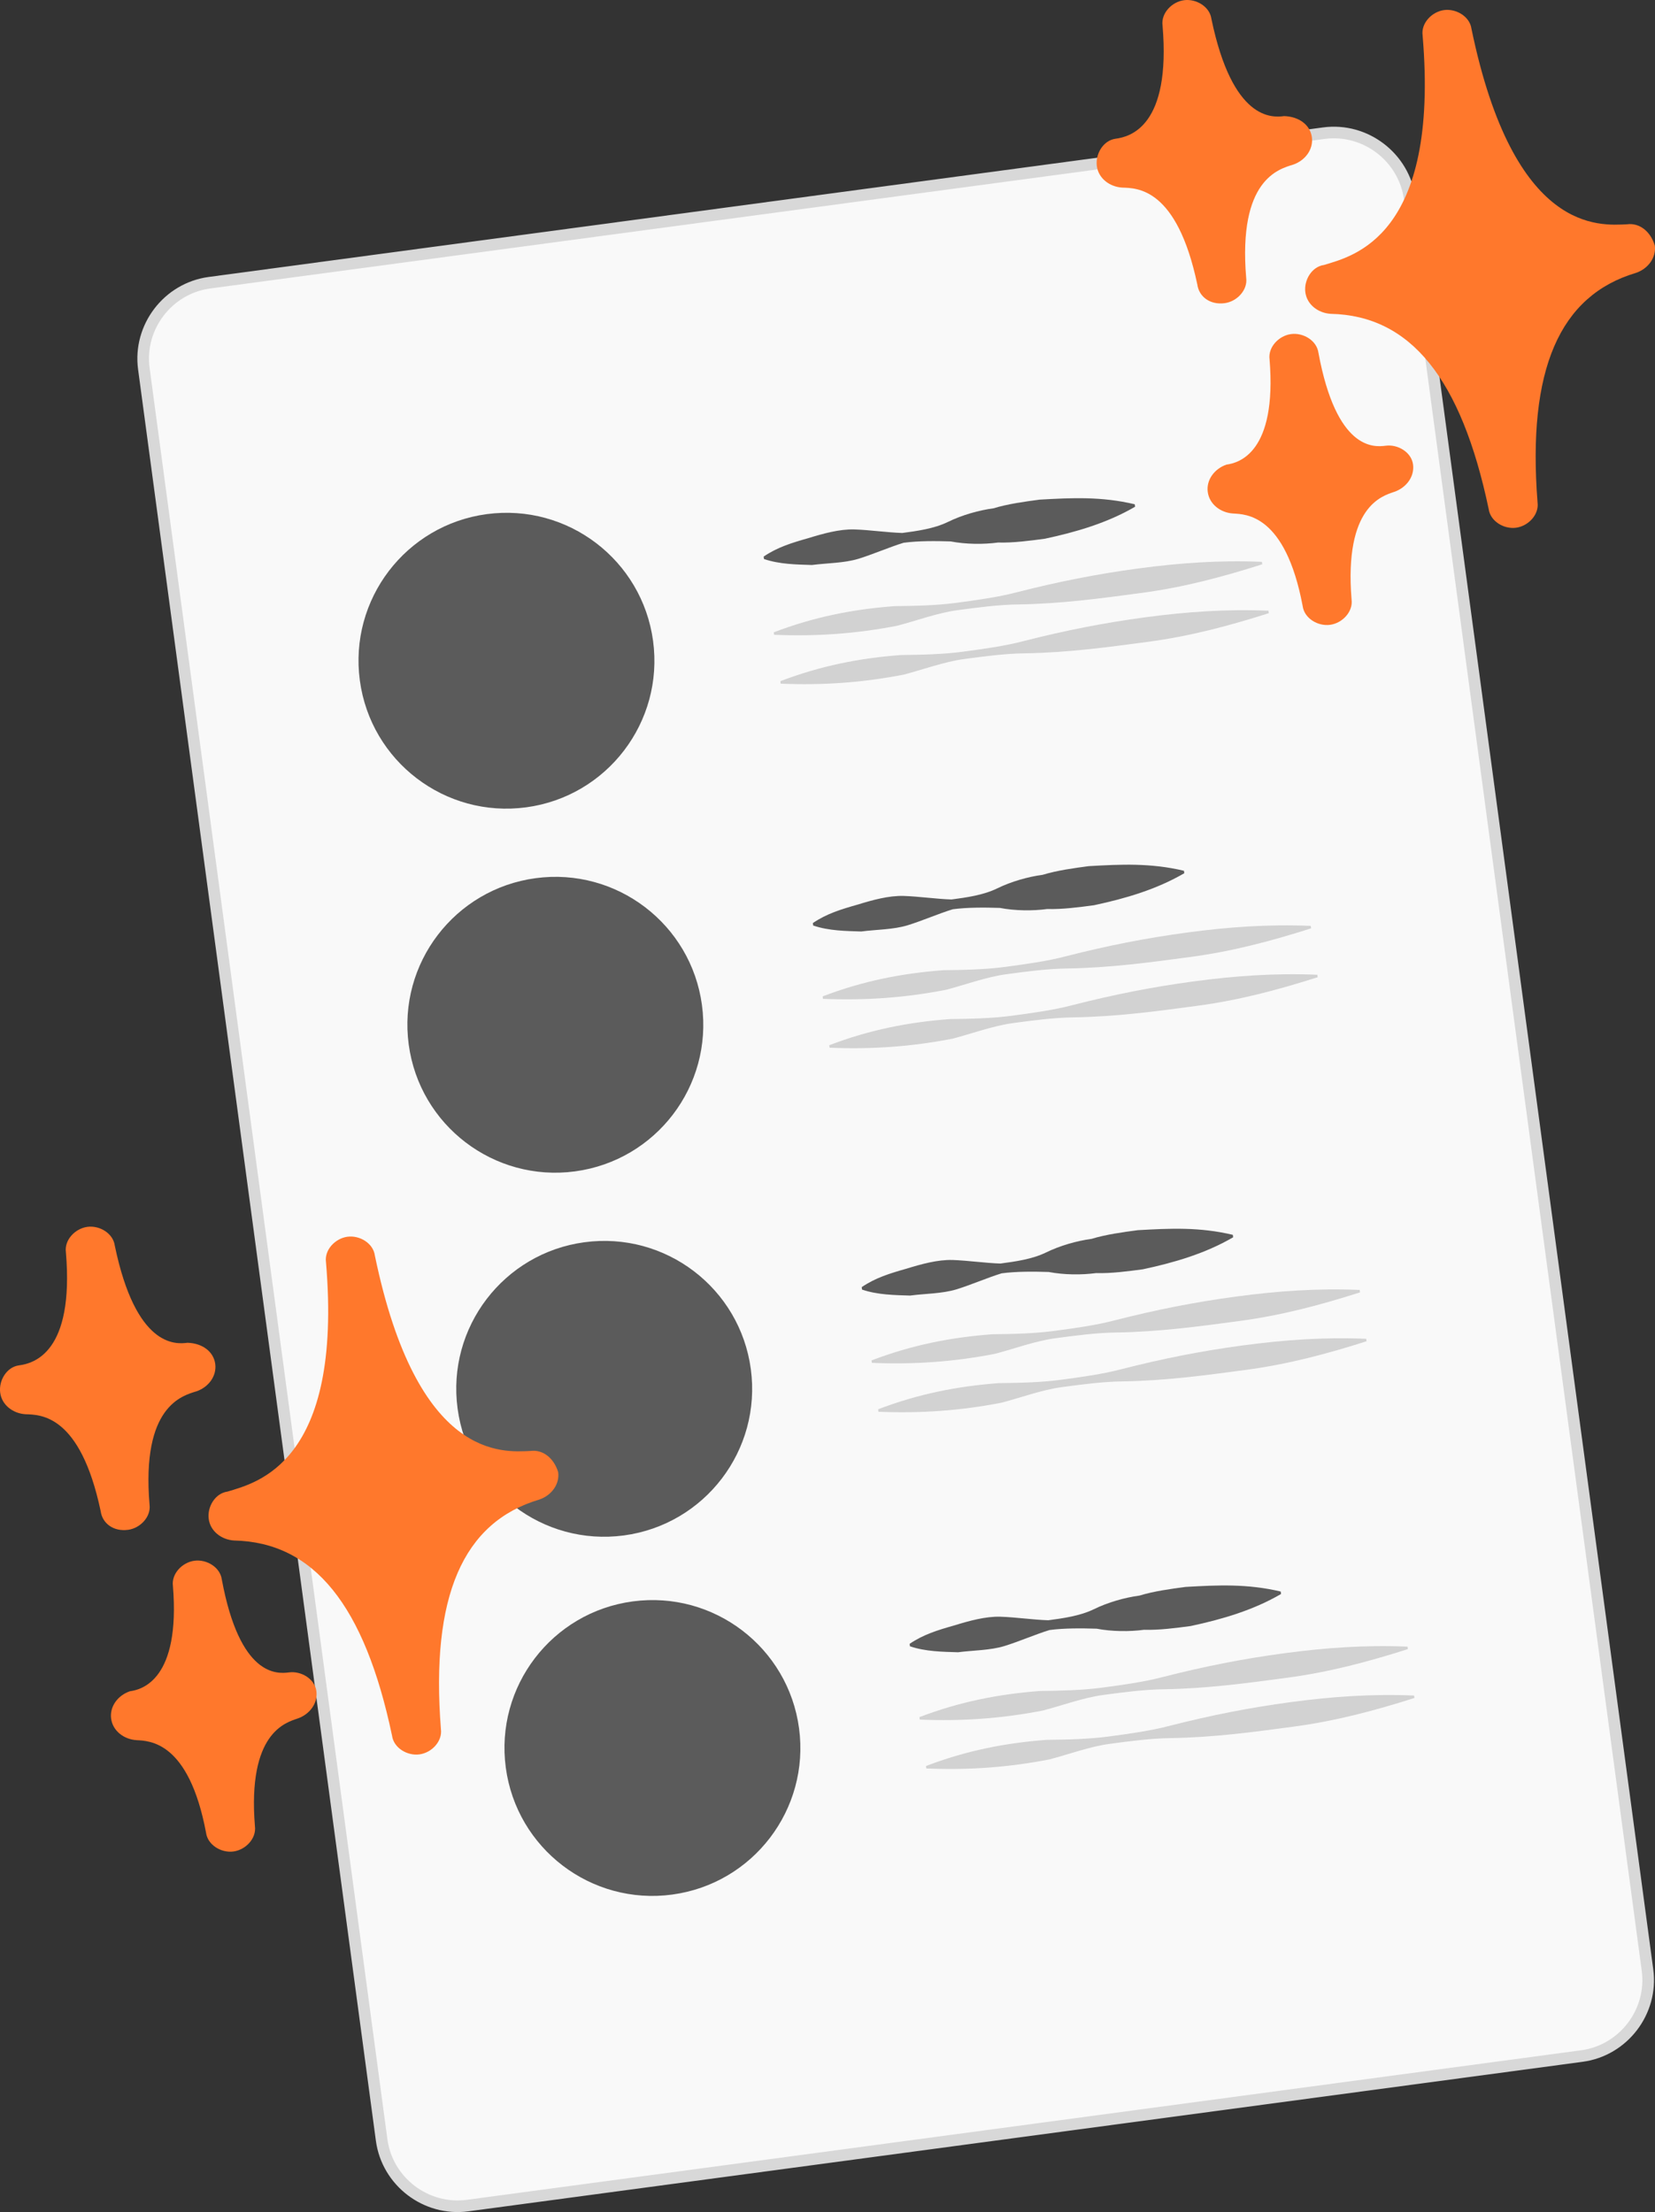 <?xml version="1.0" encoding="UTF-8" standalone="no"?>
<svg
   xmlns:dc="http://purl.org/dc/elements/1.1/"
   xmlns:cc="http://creativecommons.org/ns#"
   xmlns:rdf="http://www.w3.org/1999/02/22-rdf-syntax-ns#"
   xmlns:svg="http://www.w3.org/2000/svg"
   xmlns="http://www.w3.org/2000/svg"
   xmlns:sodipodi="http://sodipodi.sourceforge.net/DTD/sodipodi-0.dtd"
   xmlns:inkscape="http://www.inkscape.org/namespaces/inkscape"
   inkscape:version="1.0 (4035a4fb49, 2020-05-01)"
   sodipodi:docname="homed1.svg"
   id="svg71"
   version="1.1"
   fill="none"
   viewBox="0 0 106.878 142.88"
   height="142.88"
   width="106.878">
  <rect x="0" y="0" width="106.878" height="142.88" fill="#333333" stroke="none"/>
  <sodipodi:namedview
     inkscape:current-layer="svg71"
     inkscape:window-maximized="1"
     inkscape:window-y="-8"
     inkscape:window-x="-8"
     inkscape:cy="92.027741"
     inkscape:cx="-1.0609092"
     inkscape:zoom="2.3421053"
     fit-margin-bottom="0"
     fit-margin-right="0"
     fit-margin-left="0"
     fit-margin-top="0"
     showgrid="false"
     id="namedview73"
     inkscape:window-height="1057"
     inkscape:window-width="1846"
     inkscape:pageshadow="2"
     inkscape:pageopacity="0"
     guidetolerance="10"
     gridtolerance="10"
     objecttolerance="10"
     borderopacity="1"
     bordercolor="#666666"
     pagecolor="#ffffff" />
  <defs
     id="defs69">
    <clipPath
       id="clip0">
      <rect
         y="0"
         x="0"
         id="rect66"
         transform="rotate(-5.735,149.02,7.464)"
         fill="#ffffff"
         height="175.377"
         width="149.395" />
    </clipPath>
    <clipPath
       id="clip0-0">
      <rect
         y="0"
         x="0"
         width="115.76"
         height="135.505"
         fill="#ffffff"
         transform="rotate(-7.645,115.246,7.7)"
         id="rect141" />
    </clipPath>
  </defs>
  <g
     transform="translate(-10.493,-3.715)"
     id="g186"
     style="fill:none">
    <g
       clip-path="url(#clip0-0)"
       id="g139">
      <path
         d="m 101.53,16.552 15.357,114.415 c 0.36,2.683 -1.553,5.189 -4.236,5.549 l -71.963,9.659 c -2.683,0.36 -5.189,-1.552 -5.549,-4.235 L 19.782,27.525 c -0.36,-2.683 1.553,-5.189 4.236,-5.549 l 71.964,-9.659 c 2.683,-0.36 5.189,1.553 5.549,4.236 z"
         fill="#f9f9f9"
         stroke="#d8d8d8"
         stroke-width="0.75"
         stroke-miterlimit="10"
         id="path77" />
      <path
         d="m 44.471,55.861 c 5.229,-0.702 8.9,-5.51 8.198,-10.74 -0.702,-5.229 -5.51,-8.9 -10.74,-8.198 -5.23,0.702 -8.9,5.51 -8.198,10.74 0.702,5.229 5.51,8.9 10.74,8.198 z"
         fill="#5b5b5b"
         id="path79" />
      <path
         d="m 59.809,39.664 c 0.883,-0.601 1.809,-0.885 2.893,-1.192 0.926,-0.285 2.009,-0.591 2.977,-0.56 0.968,0.031 2.115,0.198 3.083,0.229 0.947,-0.127 2.052,-0.275 2.956,-0.718 0.905,-0.443 1.988,-0.749 2.935,-0.876 0.926,-0.285 2.03,-0.433 2.977,-0.56 2.073,-0.117 3.988,-0.214 6.145,0.3 l 0.021,0.158 c -1.788,1.043 -3.797,1.634 -5.827,2.067 -0.947,0.127 -2.052,0.275 -3.02,0.245 -0.947,0.127 -2.073,0.118 -3.062,-0.071 -0.968,-0.031 -2.094,-0.04 -3.041,0.087 -0.926,0.285 -1.988,0.749 -2.914,1.034 -0.926,0.285 -2.052,0.275 -2.998,0.402 -0.968,-0.031 -2.094,-0.04 -3.104,-0.387 z"
         fill="#5b5b5b"
         id="path81" />
      <g
         opacity="0.5"
         id="g85">
        <path
           opacity="0.5"
           d="m 60.465,44.556 c 2.598,-0.991 5.102,-1.488 7.806,-1.69 1.284,-0.012 2.725,-0.044 3.988,-0.214 1.262,-0.17 2.683,-0.36 3.924,-0.687 2.64,-0.676 5.144,-1.172 7.827,-1.532 2.683,-0.36 5.229,-0.541 7.976,-0.428 l 0.021,0.158 c -2.619,0.834 -5.102,1.488 -7.785,1.848 -2.683,0.36 -5.208,0.699 -7.933,0.744 -1.284,0.012 -2.704,0.202 -3.967,0.372 -1.262,0.17 -2.64,0.676 -3.882,1.003 -2.662,0.518 -5.208,0.699 -7.954,0.586 z"
           fill="#5b5b5b"
           id="path83" />
      </g>
      <g
         opacity="0.5"
         id="g89">
        <path
           opacity="0.5"
           d="m 60.889,47.713 c 2.598,-0.991 5.102,-1.488 7.806,-1.69 1.284,-0.012 2.725,-0.044 3.988,-0.214 1.262,-0.17 2.683,-0.36 3.924,-0.687 2.64,-0.676 5.144,-1.172 7.827,-1.532 2.683,-0.36 5.229,-0.541 7.976,-0.428 l 0.021,0.158 c -2.619,0.834 -5.102,1.488 -7.785,1.848 -2.683,0.36 -5.208,0.699 -7.933,0.744 -1.284,0.012 -2.704,0.202 -3.967,0.372 -1.262,0.17 -2.64,0.676 -3.882,1.003 -2.662,0.518 -5.208,0.699 -7.954,0.586 z"
           fill="#5b5b5b"
           id="path87" />
      </g>
      <path
         d="m 47.627,79.375 c 5.23,-0.702 8.9,-5.51 8.198,-10.74 -0.702,-5.229 -5.51,-8.9 -10.74,-8.198 -5.229,0.702 -8.9,5.51 -8.198,10.74 0.702,5.23 5.51,8.9 10.74,8.198 z"
         fill="#5b5b5b"
         id="path91" />
      <path
         d="m 62.986,63.336 c 0.883,-0.601 1.809,-0.885 2.893,-1.192 0.926,-0.285 2.009,-0.591 2.977,-0.56 0.968,0.031 2.115,0.198 3.083,0.229 0.947,-0.127 2.052,-0.275 2.956,-0.718 0.904,-0.443 1.988,-0.749 2.935,-0.876 0.926,-0.285 2.03,-0.433 2.977,-0.56 2.073,-0.117 3.988,-0.214 6.145,0.3 l 0.021,0.158 c -1.788,1.043 -3.797,1.634 -5.828,2.067 -0.947,0.127 -2.052,0.275 -3.02,0.245 -0.947,0.127 -2.073,0.118 -3.062,-0.071 -0.968,-0.031 -2.094,-0.04 -3.041,0.087 -0.926,0.285 -1.988,0.749 -2.914,1.034 -0.926,0.285 -2.052,0.275 -2.998,0.402 -0.968,-0.031 -2.094,-0.04 -3.104,-0.387 z"
         fill="#5b5b5b"
         id="path93" />
      <g
         opacity="0.5"
         id="g97">
        <path
           opacity="0.5"
           d="m 63.621,68.071 c 2.598,-0.991 5.102,-1.488 7.806,-1.69 1.284,-0.012 2.725,-0.044 3.988,-0.214 1.263,-0.17 2.683,-0.36 3.924,-0.687 2.64,-0.676 5.144,-1.173 7.827,-1.533 2.683,-0.36 5.229,-0.541 7.975,-0.428 l 0.021,0.158 c -2.619,0.834 -5.102,1.488 -7.785,1.848 -2.683,0.36 -5.208,0.699 -7.933,0.744 -1.284,0.012 -2.704,0.202 -3.967,0.372 -1.262,0.17 -2.64,0.676 -3.882,1.003 -2.662,0.518 -5.208,0.699 -7.954,0.586 z"
           fill="#5b5b5b"
           id="path95" />
      </g>
      <g
         opacity="0.5"
         id="g101">
        <path
           opacity="0.5"
           d="m 64.045,71.227 c 2.598,-0.991 5.102,-1.488 7.806,-1.69 1.284,-0.012 2.725,-0.044 3.988,-0.214 1.263,-0.17 2.683,-0.36 3.924,-0.687 2.64,-0.676 5.144,-1.173 7.827,-1.532 2.683,-0.36 5.229,-0.541 7.976,-0.428 l 0.021,0.158 c -2.619,0.834 -5.102,1.488 -7.785,1.848 -2.683,0.36 -5.208,0.699 -7.933,0.744 -1.284,0.012 -2.704,0.202 -3.966,0.372 -1.262,0.17 -2.64,0.676 -3.882,1.003 -2.662,0.518 -5.208,0.699 -7.954,0.586 z"
           fill="#5b5b5b"
           id="path99" />
      </g>
      <path
         d="m 50.783,102.89 c 5.229,-0.702 8.9,-5.511 8.198,-10.74 -0.702,-5.23 -5.51,-8.9 -10.74,-8.198 -5.229,0.702 -8.9,5.51 -8.198,10.74 0.702,5.229 5.51,8.899 10.74,8.198 z"
         fill="#5b5b5b"
         id="path103" />
      <path
         d="m 66.142,86.851 c 0.883,-0.601 1.809,-0.885 2.893,-1.192 0.926,-0.285 2.009,-0.591 2.977,-0.56 0.968,0.031 2.115,0.198 3.083,0.229 0.947,-0.127 2.052,-0.275 2.956,-0.718 0.904,-0.443 1.988,-0.749 2.935,-0.876 0.926,-0.285 2.03,-0.433 2.977,-0.56 2.073,-0.118 3.988,-0.214 6.145,0.3 l 0.021,0.158 c -1.788,1.043 -3.797,1.634 -5.828,2.067 -0.947,0.127 -2.051,0.275 -3.02,0.245 -0.947,0.127 -2.073,0.117 -3.062,-0.071 -0.968,-0.031 -2.094,-0.04 -3.041,0.087 -0.926,0.285 -1.988,0.749 -2.914,1.034 -0.926,0.285 -2.052,0.275 -2.998,0.403 -0.968,-0.031 -2.094,-0.04 -3.104,-0.387 z"
         fill="#5b5b5b"
         id="path105" />
      <g
         opacity="0.5"
         id="g109">
        <path
           opacity="0.5"
           d="m 66.778,91.585 c 2.598,-0.991 5.102,-1.488 7.806,-1.69 1.284,-0.012 2.725,-0.044 3.988,-0.214 1.263,-0.169 2.683,-0.36 3.924,-0.687 2.64,-0.676 5.144,-1.173 7.827,-1.533 2.683,-0.36 5.229,-0.541 7.976,-0.428 l 0.021,0.158 c -2.619,0.834 -5.102,1.488 -7.785,1.848 -2.683,0.36 -5.208,0.699 -7.933,0.743 -1.284,0.012 -2.704,0.202 -3.966,0.372 -1.262,0.169 -2.64,0.676 -3.882,1.003 -2.662,0.518 -5.208,0.699 -7.954,0.586 z"
           fill="#5b5b5b"
           id="path107" />
      </g>
      <g
         opacity="0.5"
         id="g113">
        <path
           opacity="0.5"
           d="m 67.201,94.742 c 2.598,-0.991 5.102,-1.488 7.806,-1.69 1.284,-0.012 2.725,-0.044 3.988,-0.214 1.263,-0.169 2.683,-0.36 3.924,-0.687 2.64,-0.676 5.144,-1.173 7.827,-1.533 2.683,-0.36 5.229,-0.541 7.975,-0.428 l 0.021,0.158 c -2.619,0.834 -5.102,1.488 -7.785,1.848 -2.683,0.36 -5.208,0.699 -7.933,0.743 -1.284,0.012 -2.704,0.202 -3.966,0.372 -1.262,0.169 -2.64,0.676 -3.882,1.003 -2.662,0.518 -5.208,0.699 -7.954,0.586 z"
           fill="#5b5b5b"
           id="path111" />
      </g>
      <path
         d="m 53.897,126.088 c 5.23,-0.702 8.9,-5.51 8.198,-10.739 -0.702,-5.23 -5.51,-8.9 -10.74,-8.198 -5.229,0.701 -8.9,5.51 -8.198,10.739 0.702,5.23 5.51,8.9 10.74,8.198 z"
         fill="#5b5b5b"
         id="path115" />
      <path
         d="m 69.235,109.892 c 0.883,-0.601 1.809,-0.886 2.893,-1.192 0.926,-0.285 2.009,-0.591 2.977,-0.56 0.968,0.031 2.115,0.198 3.083,0.229 0.947,-0.127 2.052,-0.276 2.956,-0.718 0.904,-0.443 1.988,-0.749 2.935,-0.876 0.926,-0.285 2.03,-0.433 2.977,-0.56 2.073,-0.118 3.988,-0.214 6.145,0.299 l 0.021,0.158 c -1.788,1.043 -3.797,1.634 -5.827,2.068 -0.947,0.127 -2.052,0.275 -3.02,0.244 -0.947,0.127 -2.073,0.118 -3.062,-0.071 -0.968,-0.03 -2.094,-0.04 -3.041,0.087 -0.926,0.285 -1.988,0.749 -2.914,1.034 -0.926,0.285 -2.052,0.275 -2.998,0.402 -0.968,-0.03 -2.094,-0.04 -3.104,-0.386 z"
         fill="#5b5b5b"
         id="path117" />
      <g
         opacity="0.5"
         id="g121">
        <path
           opacity="0.5"
           d="m 69.87,114.626 c 2.598,-0.991 5.102,-1.488 7.806,-1.69 1.284,-0.012 2.725,-0.045 3.988,-0.214 1.262,-0.169 2.683,-0.36 3.924,-0.687 2.64,-0.676 5.144,-1.173 7.827,-1.533 2.683,-0.36 5.229,-0.541 7.976,-0.428 l 0.021,0.158 c -2.619,0.834 -5.102,1.488 -7.785,1.848 -2.683,0.36 -5.208,0.699 -7.933,0.744 -1.284,0.011 -2.704,0.202 -3.967,0.371 -1.262,0.17 -2.64,0.676 -3.882,1.003 -2.662,0.518 -5.208,0.699 -7.954,0.586 z"
           fill="#5b5b5b"
           id="path119" />
      </g>
      <g
         opacity="0.5"
         id="g125">
        <path
           opacity="0.5"
           d="m 70.294,117.783 c 2.598,-0.992 5.102,-1.488 7.806,-1.691 1.284,-0.011 2.725,-0.044 3.988,-0.214 1.262,-0.169 2.683,-0.36 3.924,-0.687 2.64,-0.676 5.144,-1.172 7.827,-1.533 2.683,-0.36 5.229,-0.541 7.975,-0.427 l 0.021,0.157 c -2.619,0.834 -5.102,1.488 -7.784,1.849 -2.683,0.36 -5.208,0.699 -7.933,0.743 -1.284,0.012 -2.704,0.202 -3.967,0.372 -1.262,0.169 -2.64,0.675 -3.882,1.003 -2.662,0.518 -5.208,0.699 -7.954,0.585 z"
           fill="#5b5b5b"
           id="path123" />
      </g>
      <path
         d="m 115.568,18.203 c -1.757,0.075 -7.302,0.659 -10.049,-12.628 -0.106,-0.789 -0.98,-1.314 -1.769,-1.209 -0.789,0.106 -1.493,0.843 -1.387,1.632 1.105,13.026 -4.512,14.262 -6.364,14.831 -0.789,0.106 -1.314,0.98 -1.208,1.769 0.106,0.789 0.822,1.336 1.632,1.387 5.156,0.111 8.432,4.17 10.207,12.607 0.106,0.789 0.98,1.315 1.769,1.209 0.789,-0.106 1.493,-0.843 1.387,-1.632 -0.67,-8.586 1.42,-13.364 6.364,-14.831 0.768,-0.264 1.314,-0.98 1.208,-1.769 -0.285,-0.926 -1.001,-1.472 -1.79,-1.366 z"
         fill="#ff782c"
         id="path127" />
      <path
         d="m 89.583,23.297 c 0.789,-0.106 1.494,-0.843 1.387,-1.632 -0.532,-6.355 2.109,-7.031 3.035,-7.316 0.768,-0.264 1.314,-0.98 1.208,-1.769 -0.106,-0.789 -0.822,-1.336 -1.79,-1.366 -0.789,0.106 -3.335,0.287 -4.698,-6.278 C 88.619,4.147 87.745,3.622 86.956,3.728 86.167,3.834 85.463,4.571 85.569,5.36 86.121,11.873 83.481,12.549 82.534,12.676 c -0.789,0.106 -1.314,0.98 -1.208,1.769 0.106,0.789 0.822,1.336 1.632,1.387 0.968,0.031 3.535,0.007 4.856,6.256 0.106,0.789 0.822,1.336 1.769,1.208 z"
         fill="#ff782c"
         id="path129" />
      <path
         d="m 99.976,32.505 c -0.789,0.106 -3.178,0.266 -4.34,-6.004 -0.106,-0.789 -0.98,-1.314 -1.769,-1.208 -0.789,0.106 -1.493,0.843 -1.387,1.632 0.489,6.039 -1.993,6.694 -2.783,6.8 -0.768,0.264 -1.314,0.98 -1.208,1.769 0.106,0.789 0.822,1.336 1.632,1.388 0.81,0.052 3.378,0.029 4.498,5.983 0.106,0.789 0.98,1.314 1.769,1.208 0.789,-0.106 1.494,-0.843 1.388,-1.632 -0.489,-6.039 1.993,-6.694 2.761,-6.958 0.768,-0.264 1.315,-0.98 1.209,-1.769 -0.106,-0.789 -0.98,-1.315 -1.769,-1.209 z"
         fill="#ff782c"
         id="path131" />
      <path
         d="M 44.749,97.434 C 42.992,97.509 37.447,98.093 34.7,84.805 34.594,84.016 33.72,83.491 32.931,83.597 c -0.789,0.106 -1.493,0.843 -1.387,1.632 1.106,13.026 -4.512,14.262 -6.364,14.831 -0.789,0.106 -1.315,0.98 -1.208,1.769 0.106,0.789 0.822,1.336 1.632,1.388 5.156,0.111 8.432,4.17 10.207,12.607 0.106,0.789 0.98,1.314 1.769,1.208 0.789,-0.105 1.493,-0.843 1.387,-1.632 -0.67,-8.585 1.419,-13.364 6.364,-14.831 0.768,-0.264 1.314,-0.98 1.208,-1.769 -0.285,-0.926 -1.001,-1.472 -1.79,-1.366 z"
         fill="#ff782c"
         id="path133" />
      <path
         d="m 18.763,102.528 c 0.789,-0.106 1.493,-0.843 1.387,-1.632 -0.532,-6.355 2.109,-7.031 3.035,-7.316 0.768,-0.264 1.314,-0.98 1.208,-1.769 -0.106,-0.789 -0.822,-1.336 -1.79,-1.366 -0.789,0.106 -3.335,0.287 -4.698,-6.278 -0.106,-0.789 -0.98,-1.315 -1.769,-1.209 -0.789,0.106 -1.494,0.843 -1.388,1.632 0.553,6.513 -2.088,7.189 -3.034,7.316 -0.789,0.106 -1.314,0.98 -1.208,1.769 0.106,0.789 0.822,1.336 1.632,1.387 0.968,0.031 3.535,0.007 4.856,6.257 0.106,0.789 0.822,1.335 1.769,1.208 z"
         fill="#ff782c"
         id="path135" />
      <path
         d="m 29.157,111.737 c -0.789,0.105 -3.177,0.265 -4.34,-6.005 -0.106,-0.789 -0.98,-1.314 -1.769,-1.208 -0.789,0.106 -1.494,0.843 -1.387,1.632 0.489,6.039 -1.993,6.694 -2.783,6.8 -0.768,0.263 -1.314,0.979 -1.208,1.768 0.106,0.789 0.822,1.336 1.632,1.388 0.81,0.052 3.378,0.029 4.498,5.983 0.106,0.789 0.98,1.315 1.769,1.209 0.789,-0.106 1.493,-0.843 1.387,-1.633 -0.489,-6.039 1.993,-6.693 2.761,-6.957 0.768,-0.264 1.314,-0.98 1.208,-1.769 -0.106,-0.789 -0.98,-1.314 -1.769,-1.208 z"
         fill="#ff782c"
         id="path137" />
    </g>
  </g>
</svg>
